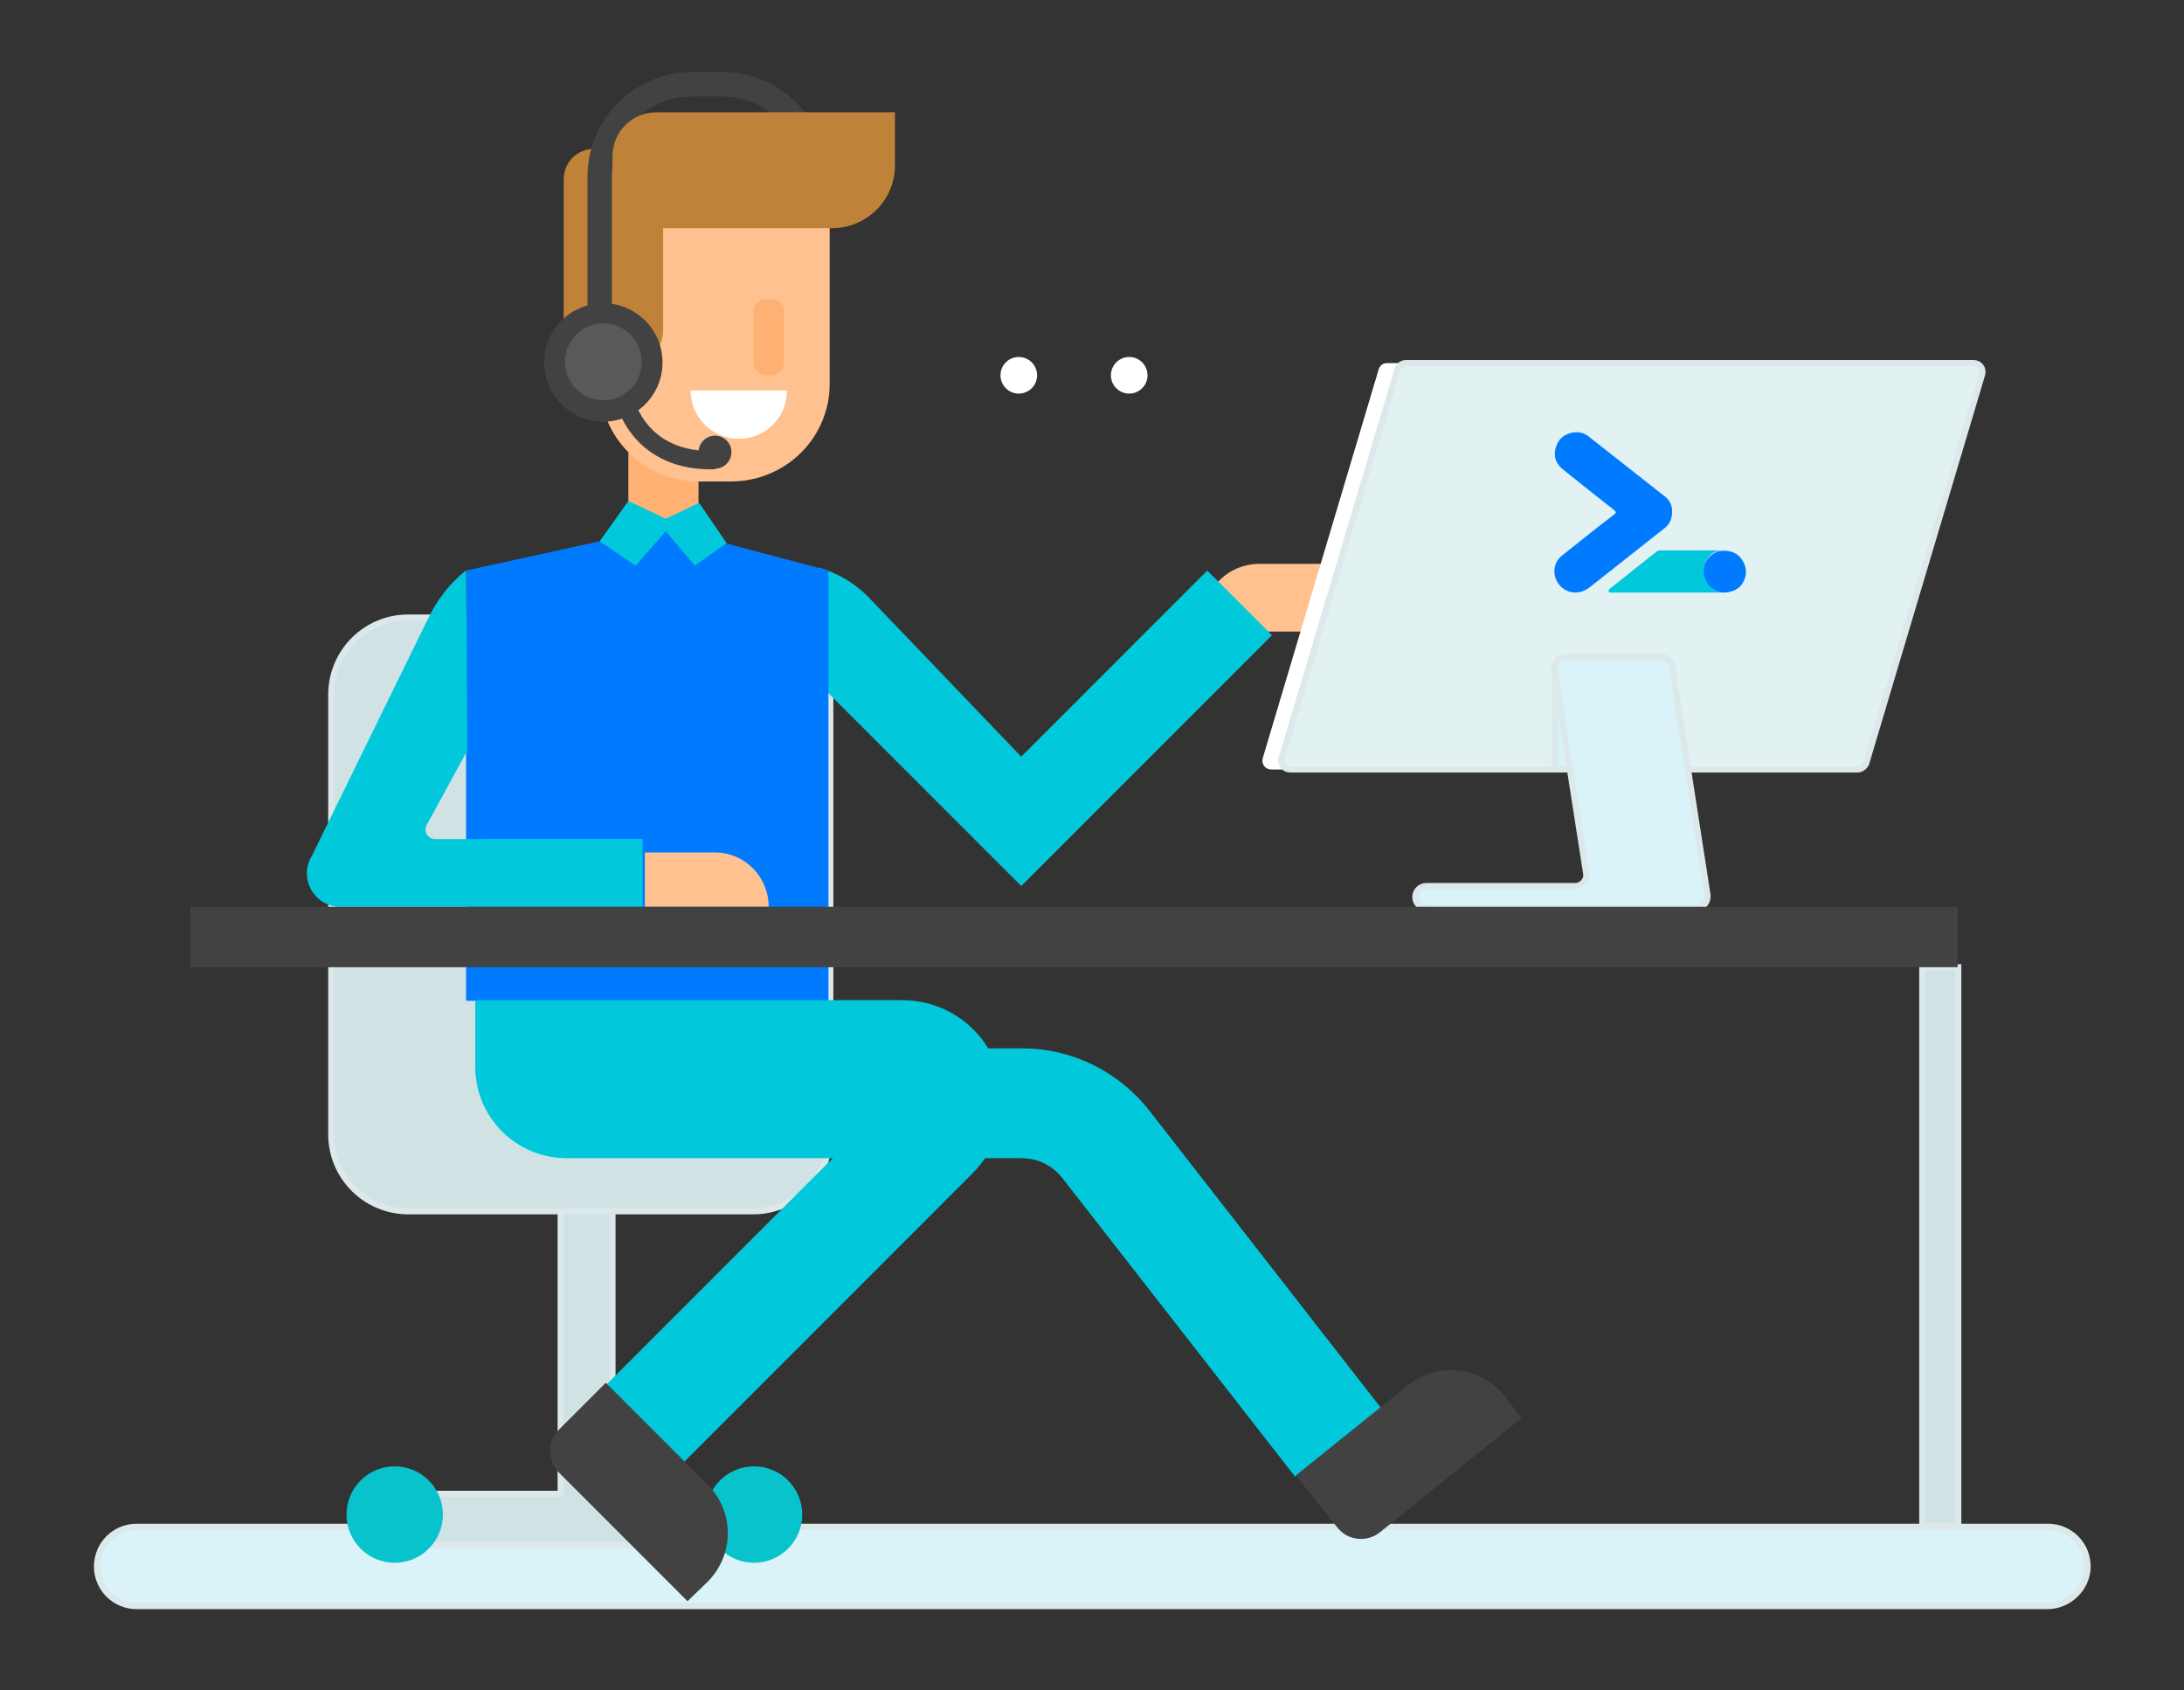 <?xml version="1.0" encoding="utf-8"?>
<!-- Generator: Adobe Illustrator 19.0.0, SVG Export Plug-In . SVG Version: 6.00 Build 0)  -->
<svg version="1.1" id="Layer_1" xmlns="http://www.w3.org/2000/svg" xmlns:xlink="http://www.w3.org/1999/xlink" x="0px" y="0px"
	 viewBox="0 0 358 277" style="enable-background:new 0 0 358 277;" xml:space="preserve">
<rect x="0" y="0" width="358" height="277" fill="#333333" stroke="none"/>
<style type="text/css">
	.st0{fill:#D9F3F9;stroke:#DCE8EA;stroke-miterlimit:10;}
	.st1{fill:#D1E2E5;stroke:#DCE8EA;stroke-miterlimit:10;}
	.st2{fill:#FFC18F;}
	.st3{fill:#01C8DA;}
	.st4{fill:#FFB173;}
	.st5{fill:#BF8238;}
	.st6{fill:#424242;}
	.st7{fill:none;stroke:#424242;stroke-width:4;stroke-miterlimit:10;}
	.st8{fill:#595959;}
	.st9{fill:#FFFFFF;}
	.st10{fill:#007BFF;}
	.st11{fill:#09C3CC;}
	.st12{fill:none;stroke:#424242;stroke-width:3;stroke-miterlimit:10;}
	.st13{fill:#E2F1F2;stroke:#DCE8EA;stroke-miterlimit:10;}
</style>
<path id="XMLID_49_" class="st0" d="M335.6,263.2H22.4c-3.6,0-6.5-2.9-6.5-6.5l0,0c0-3.6,2.9-6.5,6.5-6.5h313.3
	c3.6,0,6.5,2.9,6.5,6.5l0,0C342.2,260.2,339.2,263.2,335.6,263.2z"/>
<rect id="XMLID_44_" x="315.1" y="158.5" class="st1" width="5.9" height="91.6"/>
<polygon id="XMLID_42_" class="st1" points="100.4,244.8 100.4,193.3 91.9,193.3 91.9,244.8 70.2,244.8 70.2,253.2 120.2,253.2 
	120.2,244.8 "/>
<path id="XMLID_1_" class="st1" d="M123.5,198.5H66.9c-6.9,0-12.6-5.6-12.6-12.6v-72.1c0-6.9,5.6-12.6,12.6-12.6h56.6
	c6.9,0,12.6,5.6,12.6,12.6v72.1C136.1,192.8,130.4,198.5,123.5,198.5z"/>
<path id="XMLID_40_" class="st2" d="M224.4,92.4h-17.9c-2.6,0-5,1-6.8,2.9l-4.2,4.3l6.9,3.9h13.2c4.8,0,8.7-3.9,8.7-8.7V92.4z"/>
<path id="XMLID_39_" class="st3" d="M208.5,104.1l-10.6-10.6l-30.5,30.5L142.5,98c-2.3-2.4-5.2-4.1-8.3-5l0,0l-6.4,12.6l39.6,39.6
	l1.5-1.5l0,0L208.5,104.1z"/>
<rect id="XMLID_38_" x="103" y="71.9" class="st4" width="11.5" height="20.8"/>
<path id="XMLID_37_" class="st2" d="M119.8,78.9h-5.3c-9,0-16.2-7.3-16.2-16.2V28.6h37.7v34.1C136.1,71.7,128.8,78.9,119.8,78.9z"/>
<path id="XMLID_36_" class="st5" d="M100.4,63.4h-3c-2.8,0-5-2.2-5-5v-29c0-2.8,2.2-5,5-5h3c2.8,0,5,2.2,5,5v29
	C105.4,61.2,103.1,63.4,100.4,63.4z"/>
<path id="XMLID_35_" class="st5" d="M103.7,59.3h-3c-2.8,0-5-2.2-5-5V37.5c0-2.8,2.2-5,5-5h3c2.8,0,5,2.2,5,5v16.7
	C108.7,57,106.4,59.3,103.7,59.3z"/>
<circle id="XMLID_34_" class="st2" cx="99.6" cy="58.8" r="5.8"/>
<circle id="XMLID_33_" class="st6" cx="98.9" cy="59.4" r="9.7"/>
<path id="XMLID_32_" class="st7" d="M133.6,29c0-8.4-6.8-15.2-15.2-15.2h-4.9c-8.4,0-15.2,6.8-15.2,15.2v31.8"/>
<path id="XMLID_31_" class="st5" d="M136.3,37.4h-35.9V25.6c0-4,3.2-7.2,7.2-7.2h39.1v8.7C146.7,32.8,142.1,37.4,136.3,37.4z"/>
<circle id="XMLID_30_" class="st8" cx="98.9" cy="59.3" r="6.3"/>
<path id="XMLID_29_" class="st9" d="M113.2,64c0,4.4,3.6,7.9,7.9,7.9c4.4,0,7.9-3.5,7.9-7.9H113.2z"/>
<path id="XMLID_28_" class="st4" d="M126.5,61.5h-1c-1.1,0-2-0.9-2-2v-8.5c0-1.1,0.9-2,2-2h1c1.1,0,2,0.9,2,2v8.5
	C128.5,60.6,127.6,61.5,126.5,61.5z"/>
<polygon id="XMLID_27_" class="st10" points="109,86.4 97.4,88.9 76.4,93.5 76.4,164 135.8,164 135.8,93.5 "/>
<polygon id="XMLID_26_" class="st3" points="103,82.1 98.3,88.7 104.2,92.7 110.4,85.6 "/>
<polygon id="XMLID_25_" class="st3" points="114.6,82.4 119.1,89 113.9,92.7 107.9,85.6 "/>
<path id="XMLID_24_" class="st3" d="M76.4,93.5l-0.2,0.1c-2.4,2-4.4,4.5-5.8,7.3l-19.3,39.4c-2.2,3.6,0.4,8.3,4.7,8.3h49.5v-11.1
	H71.3c-1.2,0-2-1.4-1.3-2.4l6.6-12.1L76.4,93.5z"/>
<path id="XMLID_23_" class="st2" d="M117.2,139.7h-11.5v8.9H126l0,0C126,143.7,122.1,139.7,117.2,139.7z"/>
<circle id="XMLID_43_" class="st11" cx="123.6" cy="248.2" r="7.9"/>
<rect id="XMLID_22_" x="79" y="137.5" class="st3" width="26.3" height="11.1"/>
<path id="XMLID_21_" class="st3" d="M188.4,182c-5-6.4-12.7-10.2-20.8-10.2H162c-3-4.9-8.3-7.9-14.1-7.9h-70v7.9v3
	c0,8.3,6.7,15,15,15h43.6l-37.1,37.1l12.7,12.7l47.4-47.4c0.7-0.7,1.4-1.6,2-2.4h6c2.6,0,5,1.2,6.6,3.2l38.2,49l14.2-11.1L188.4,182
	z"/>
<path id="XMLID_20_" class="st6" d="M249.4,232.4l-23.2,18.7c-2.1,1.7-5.3,1.4-7-0.8l-6.8-8.5l18.4-14.8c4.8-3.9,11.9-3.1,15.8,1.7
	L249.4,232.4z"/>
<path id="XMLID_19_" class="st6" d="M112.7,262.4l-21.1-21.1c-1.9-1.9-1.9-5.1,0-7l7.7-7.7l16.7,16.7c4.4,4.4,4.4,11.5,0,15.9
	L112.7,262.4z"/>
<circle id="XMLID_18_" class="st11" cx="64.7" cy="248.2" r="7.9"/>
<path id="XMLID_17_" class="st12" d="M102.6,66.1c0,0,2.4,9.7,14.6,9.3"/>
<circle id="XMLID_16_" class="st6" cx="117.2" cy="74.1" r="2.7"/>
<path id="XMLID_14_" class="st9" d="M301.4,126.1h-93c-1,0-1.7-0.9-1.4-1.9l19-63.7c0.2-0.6,0.7-1,1.4-1h93c1,0,1.7,0.9,1.4,1.9
	l-19,63.7C302.6,125.6,302,126.1,301.4,126.1z"/>
<path id="XMLID_13_" class="st13" d="M304.5,126.1h-93c-1,0-1.7-0.9-1.4-1.9l19-63.7c0.2-0.6,0.7-1,1.4-1h93c1,0,1.7,0.9,1.4,1.9
	l-19,63.7C305.7,125.6,305.1,126.1,304.5,126.1z"/>
<rect id="XMLID_12_" x="254.9" y="109.7" class="st0" width="5.8" height="16.3"/>
<path id="XMLID_11_" class="st0" d="M272.4,107.7h-15.8c-1.1,0-1.9,1-1.8,2.1l5.2,33.3c0.2,1.1-0.7,2.1-1.8,2.1h-24.4
	c-1,0-1.8,0.8-1.8,1.8l0,0c0,1,0.8,1.8,1.8,1.8h27h5.4h11.9c1.1,0,1.9-1,1.8-2.1l-5.8-37.4C274.1,108.3,273.3,107.7,272.4,107.7z"/>
<circle id="XMLID_7_" class="st9" cx="167" cy="61.5" r="3"/>
<circle id="XMLID_5_" class="st9" cx="185.1" cy="61.5" r="3"/>
<rect id="XMLID_3_" x="31.2" y="148.6" class="st6" width="289.7" height="9.9"/>
<g id="XMLID_104_">
	<path id="XMLID_107_" class="st10" d="M274.1,83.8c0,1.2-0.4,2.1-1.3,2.8c-4.1,3.2-8.2,6.5-12.3,9.7c-2,1.5-4.6,0.8-5.5-1.5
		c-0.5-1.4-0.1-2.9,1.1-3.8c2.8-2.2,5.6-4.5,8.5-6.7c0.4-0.3,0.3-0.4,0-0.7c-2.8-2.2-5.6-4.4-8.3-6.6c-1.2-0.9-1.7-2.1-1.3-3.6
		c0.4-1.4,1.3-2.2,2.7-2.5c1-0.2,2,0,2.8,0.7c4.1,3.2,8.1,6.4,12.2,9.6C273.6,81.8,274.1,82.7,274.1,83.8z"/>
	<path id="XMLID_106_" class="st3" d="M282.1,97.1c-1.4,0-2.7,0-4.1,0c-4.6,0-9.1,0-13.7,0c-0.2,0-0.5,0.1-0.6-0.2
		c-0.1-0.3,0.2-0.4,0.4-0.6c2.4-1.9,4.9-3.9,7.3-5.8c0.2-0.2,0.5-0.3,0.8-0.3c3.2,0,6.3,0,9.4,0c0.1,0,0.2,0,0.2,0
		c-0.1,0.1-0.2,0.1-0.3,0.1c-1.6,0.6-2.4,2.1-2.2,3.8C279.6,95.8,280.6,96.7,282.1,97.1z"/>
	<path id="XMLID_105_" class="st10" d="M282.1,97.1c-1.5-0.4-2.5-1.3-2.8-2.9c-0.3-1.7,0.6-3.1,2.2-3.8c0.1,0,0.2-0.1,0.3-0.1
		c1.5-0.2,2.9,0.1,3.8,1.5c0.7,1.1,0.8,2.3,0.2,3.5c-0.6,1.2-1.7,1.7-3,1.8C282.6,97.1,282.4,97.1,282.1,97.1z"/>
</g>
</svg>
